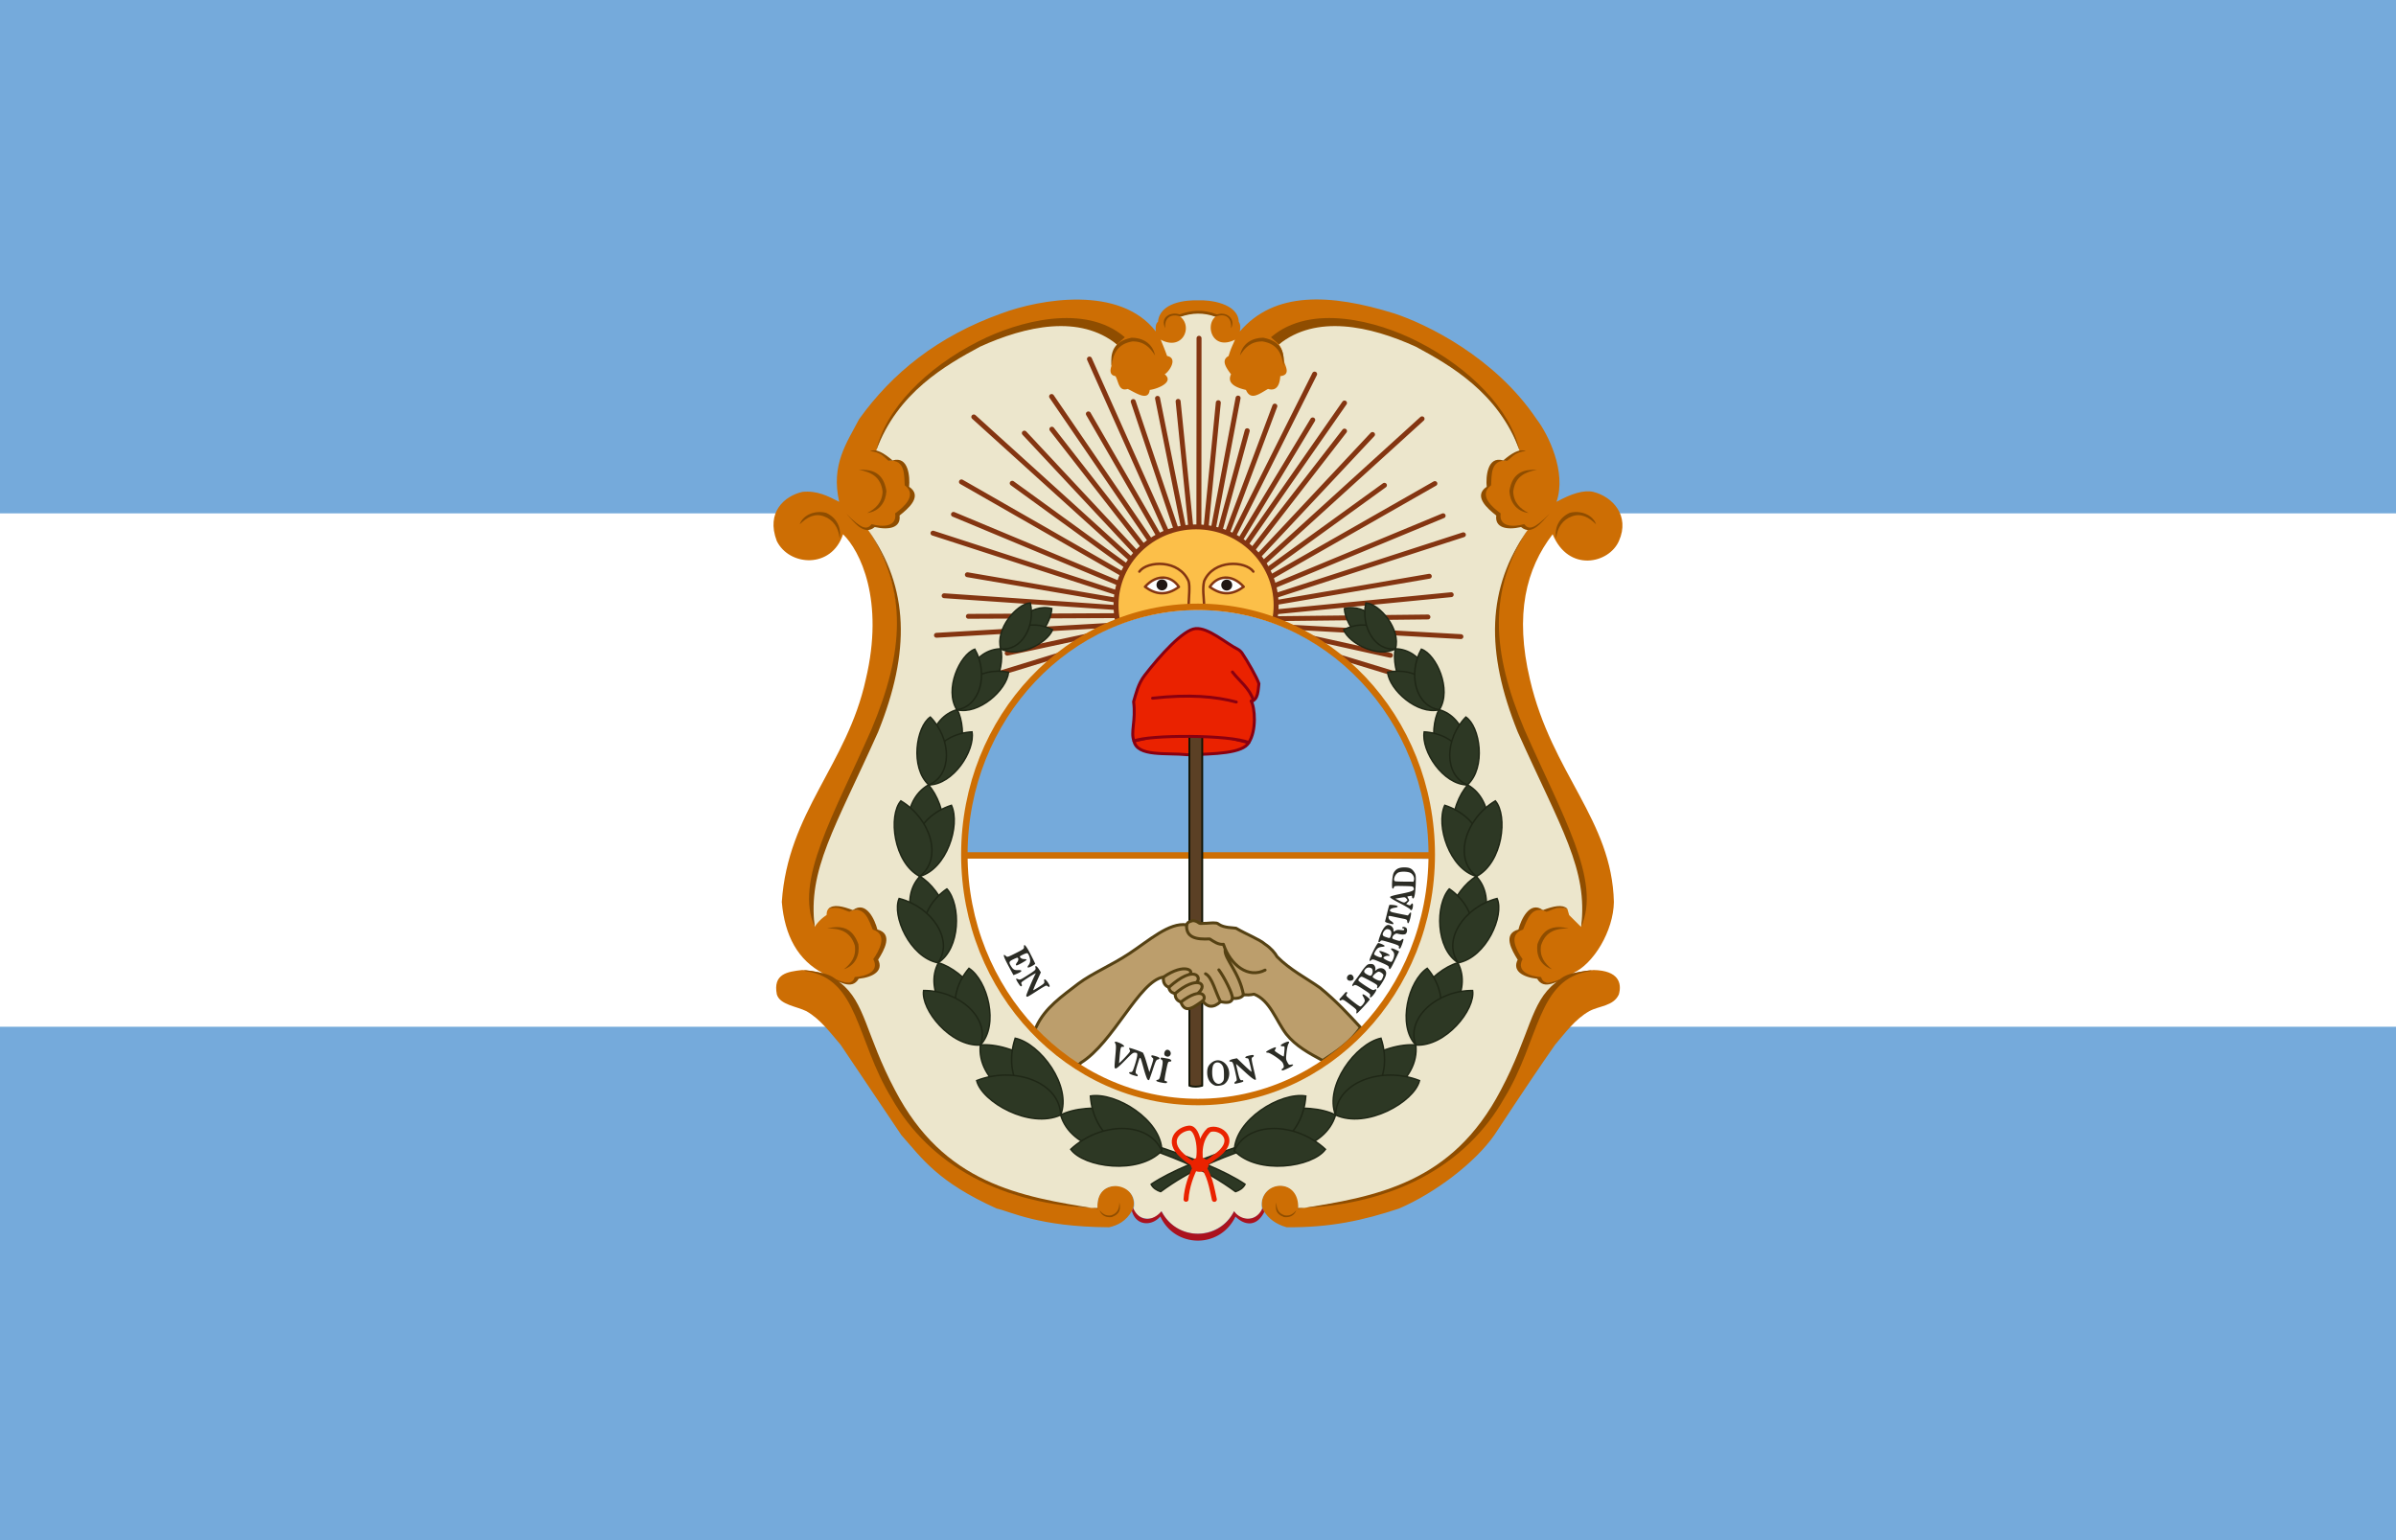 <svg width="370.42mm" height="899.981" viewBox="0 0 370.42 238.12" xmlns="http://www.w3.org/2000/svg">
	<path fill="#75aadb" d="M0 238.125H370.42V0H0z" />
	<path fill="#fff" d="M0 158.75H370.42V79.373H0z" />
	<path
		d="M200.71 186.788c.294-2.282-1.08-3.382-2.799-3.51-2.112.022-3.457 2.315-2.563 3.898.73 1.206 1.869 2.102 3.565 2.577 6.777.06 11.85-1.068 17.353-2.887 5.61-2.398 11.794-7.115 14.766-11.376 4.705-7.16 7.38-11.094 9.368-13.935 1.625-1.914 3.124-3.985 5.298-5.211 1.533-.847 3.723-.756 4.572-2.579.513-1.783-.057-3.712-3.903-3.785-1.06.078-2.204.323-3.283.528 3.294-1.412 6.36-6.62 6.422-11.045-.304-12.728-9.584-19.8-12.974-34.384-2.395-10.094-.606-17.134 3.506-22.478 2.463 5.966 8.73 4.53 10.246 1.042 1.753-3.942-1.015-6.868-3.972-7.593-1.429-.323-3.358.257-5.678 1.542 1.604-4.609-1.322-10.52-3.076-12.781-6.466-9.637-17.111-14.74-22-16.346-9.938-3.09-18.533-3.452-23.88 2.784.11-.579.112-1.092-.167-1.496-.096-2.847-4.486-3.422-6.328-3.314-1.862-.063-5.876.322-6.16 3.314-.359.254-.415.915-.329 1.496-5.57-7.19-17.889-5.02-23.88-2.784-9.849 3.524-16.88 9.204-22 16.346-1.914 3.687-4.384 7.014-3.076 12.781-1.705-.882-3.408-1.77-5.678-1.542-2.745.621-5.678 3.115-3.972 7.593 1.92 3.923 8.482 4.352 10.246-1.042 2.625 2.532 6.44 10.196 3.506 22.478-2.896 13.204-12.049 20.484-12.974 34.384.445 5.25 2.508 9.003 6.422 11.045-1.095-.292-2.537-.551-3.283-.528-2.304.258-4.532.592-3.904 3.785.49 1.595 3.04 1.819 4.573 2.579 2.132 1.223 3.662 3.292 5.298 5.211 2.682 3.995 4.733 7.058 9.368 13.935 3.234 3.65 5.576 7.228 14.766 11.376 1.984.394 6.43 2.834 17.353 2.887 1.298-.277 2.653-.94 3.565-2.577.911-1.798-.667-4.062-2.563-3.898-.893.224-2.924.335-2.8 3.51-1.483-3.044-.225-5.295 0-7.845h31.05c.636 4.926 2.294 5.319 0 7.845z"
		fill="#cd6e04" />
	<path
		d="M187.944 48.942c-1.774-.785-3.617-.705-5.51 0 2.045 1.517.415 5.406-2.988 3.575.349.86.713 1.736.985 2.521 1.785.345.248 2.499-.374 2.832 1.527 1.217-1.097 2.263-2.307 2.42-.21 1.86-2.256.38-3.41-.156-1.42.457-1.399-1.182-1.893-1.978-.717-.117-.936-.63-.615-1.572.042-1.258.532-2.233.822-3.335l-1.891-2.353-7.468-.907-8.704 1.915-6.59 3.038-6.7 5.266-3.32 3.997-1.6 2.858-.933 2.603 2.038 1.538 1.169.053 1.284.828.295 2.963.76 1.369-.902 2.084-1.383 1.138-.275 1.503-1.994.476-1.522-.323-.719.64.094.137.549.84 1.044 1.785 1.469 3.23.822 2.947.676 4.012-.27 6.03-1.627 6.877-3.973 10.435-3.792 7.306-2.073 5.327-1.041 3.736-.612 5.03.474 3.695a6.096 6.096 0 011.85-1.839c.033-.73.17-.755.278-.975l.81-.301.857.072 1.67.561.786-.189 1.226.057 1.021.897.756 1.902 1.328 1.124-.023 1.807-1.158 1.822.298 1.323-1.341 1.169-1.923.478-.439.658-.998.147-1.282-.256 2.832 4.413 2.406 5.433 3.97 9.106 5.916 7.139 5.701 4.041 6.356 2.722 5.858 1.286 3.95.64 2.055.198.759.074.211-.043c-.276-4.95 6.107-4.022 5.664-.272-.497 1.563 2.73 2.953 4.266.768 2.267 4.562 8.744 4.64 11.18 0 1.44 2.283 4.687.735 4.266-.768-.238-3.916 5.75-4.637 5.664.272l.26.025.682-.058 1.553-.177 5.526-.944 5.602-1.319 7.012-3.266 5.43-4.299 6.215-8.533 3.96-10.15 3.774-6.288-.788.214-1.302-.056-.619-.625-2.833-.903-.302-2.052-1.349-3.507 1.37-1.084 1.495-2.933 1.516-.254.751.194 2.658-.562.99.298.28.975 1.849 1.839.397-2.143-.201-5.576-4.948-13.413-6.018-13.44-2.271-9.462.412-7.292 1.48-4.847 1.633-3.255.91-1.447.345-.512-.716-.67-1.704.328-1.66-.458-.466-1.656-2.4-2.682.789-1.521.435-2.761.77-1.208 1.502-.11 2.202-1.532-1.172-3.109-3.539-5.248-5.331-4.55-7.874-4.59-8.441-2.147-8.567.786-2.282 2.442c.732 1.056.651 1.92.858 2.851.263.737.873 1.882-.65 2.056-.056 1.041-.399 2.429-1.894 1.978-1.301.721-2.662 1.891-3.41.155-1.24-.289-3.06-.88-2.307-2.42-.848-1.116-1.545-2.196-.375-2.83.329-1.162.658-1.733.986-2.522-3.537 1.764-4.67-2.278-2.988-3.575z"
		fill="#ece6cc" />
	<g fill="#8f4d00">
		<path
			d="M129.805 83.254c-.145-1.704-1.03-2.912-2.415-3.413-1.418-.531-2.623.114-3.746 1.222.48-1.445 2.37-2.228 4.081-1.765 2.065.937 2.34 2.957 2.08 3.956zM132.757 72.628c1.84.348 3.416 1.031 3.695 3.374-.07 1.753-1.1 2.643-2.37 3.32 2.004-.285 2.87-1.834 2.955-3.402-.45-2.935-2.275-3.35-4.28-3.292zM127.87 143.546c1.872-.002 3.552.374 4.278 2.622.269 1.734-.57 2.801-1.686 3.702 1.913-.654 2.464-2.337 2.245-3.892-1.009-2.797-2.881-2.864-4.838-2.432zM173.048 185.909c.001.877-.181 1.665-1.27 2.005-.84.126-1.357-.267-1.793-.79.317.897 1.132 1.155 1.885 1.052 1.355-.472 1.387-1.35 1.178-2.267z" />
		<path
			d="M140.549 75.262c2.154 1.453-.146 3.392-1.478 4.443.238 1.864-1.56 2.305-3.834 1.784-1.66 1.406-3.138-.705-4.436-2.095 2.451 2.48 3.241 2.553 3.962 1.649 1.694.485 3.941.429 3.628-1.668 1.229-.89 3.53-2.809 1.479-4.345-.1-1.488.137-4.048-2.484-3.782-.8-.59-1.252-1.382-2.879-1.493.974-.455 2.204.353 3.49 1.435 2.48-.756 2.7 2.606 2.552 4.072zM135.643 143.714c2.524.663 1.014 3.246.116 4.674.857 1.68-.688 2.685-3.008 2.942-1.087 1.87-3.197.367-4.893-.517 3.153 1.532 3.922 1.341 4.295.252 1.761-.1 3.86-.89 2.853-2.764.856-1.244 2.374-3.808-.081-4.582-.599-1.37-1.246-3.86-3.626-2.748-.955-.293-1.649-.891-3.22-.462.763-.748 2.197-.39 3.776.206 2.082-1.528 3.43 1.57 3.788 3z" />
		<path
			d="M173.896 52.139l-1.23 1.11c-5.742-4.643-14.028-2.889-21.157.354-5.254 2.839-12.77 7.073-16.048 16.063 1.427-6.4 7.705-12.8 15.823-16.896 6.144-3.13 16.456-5.918 22.612-.631zM125.953 143.321c-3.174-7.115 2.877-17.158 8.77-30.537 5.064-12 5.622-21.5-.51-30.85 6.338 8.984 6.553 18.803 1.539 31.246-6.7 14.94-10.902 21.258-9.799 30.141zM169.682 186.788c-14.717-.448-25.969-6.607-31.842-16.99-5.513-9.024-5.089-18.468-13.249-19.648-.442-.095-.195-.122 0-.108.974.068 2.555.384 3.205.598 1.007.33 1.417.769 2.106 1.304 3.904 3.031 3.913 8.036 8.47 16.613 7.528 14.386 19.14 16.46 31.373 18.355z" />
		<g>
			<path
				d="M171.832 56.584c.262-1.824.878-3.407 3.243-3.796 1.783-.018 2.738.95 3.487 2.164-.388-1.955-2.004-2.73-3.6-2.736-2.957.587-3.289 2.401-3.13 4.368zM198.436 56.584c-.262-1.824-.878-3.407-3.243-3.796-1.783-.018-2.738.95-3.487 2.164.388-1.955 2.004-2.73 3.6-2.736 2.957.587 3.289 2.401 3.13 4.368zM187.866 48.957c2.045-.74 2.583.674 2.454 1.783.698-1.23-.454-2.656-2.175-2.126-2.23-.852-4.071-.614-5.779 0-1.267-.458-3.098.353-2.216 2.126-.182-1.548.815-2.357 2.419-1.783 1.74-.59 3.504-.65 5.297 0z" />
		</g>
		<g>
			<path
				d="M240.587 83.254c.146-1.704 1.03-2.912 2.415-3.413 1.418-.531 2.624.114 3.746 1.222-.48-1.445-2.37-2.228-4.081-1.765-2.064.937-2.34 2.957-2.08 3.956zM237.635 72.628c-1.84.348-3.416 1.031-3.694 3.374.07 1.753 1.1 2.643 2.37 3.32-2.005-.285-2.871-1.834-2.956-3.402.45-2.935 2.275-3.35 4.28-3.292zM242.523 143.546c-1.873-.002-3.552.374-4.278 2.622-.27 1.734.57 2.801 1.686 3.702-1.914-.654-2.465-2.337-2.245-3.892 1.008-2.797 2.88-2.864 4.837-2.432zM197.345 185.909c-.002.877.18 1.665 1.27 2.005.84.126 1.356-.267 1.792-.79-.316.897-1.132 1.155-1.885 1.052-1.355-.472-1.387-1.35-1.177-2.267z" />
			<path
				d="M229.844 75.262c-2.154 1.453.146 3.392 1.477 4.443-.237 1.864 1.56 2.305 3.835 1.784 1.659 1.406 3.137-.705 4.436-2.095-2.452 2.48-3.242 2.553-3.963 1.649-1.693.485-3.94.429-3.628-1.668-1.229-.89-3.53-2.809-1.478-4.345.099-1.488-.137-4.048 2.484-3.782.8-.59 1.251-1.382 2.878-1.493-.973-.455-2.204.353-3.49 1.435-2.48-.756-2.7 2.606-2.551 4.072zM234.75 143.714c-2.524.663-1.015 3.246-.117 4.674-.856 1.68.688 2.685 3.009 2.942 1.086 1.87 3.196.367 4.892-.517-3.152 1.532-3.922 1.341-4.295.252-1.76-.1-3.86-.89-2.853-2.764-.856-1.244-2.373-3.808.082-4.582.598-1.37 1.245-3.86 3.625-2.748.955-.293 1.65-.891 3.22-.462-.763-.748-2.197-.39-3.776.206-2.082-1.528-3.43 1.57-3.788 3z" />
			<path
				d="M196.497 52.139l1.229 1.11c5.742-4.643 14.028-2.889 21.158.354 5.253 2.839 12.77 7.073 16.047 16.063-1.426-6.4-7.704-12.8-15.822-16.896-6.145-3.13-16.457-5.918-22.612-.631zM244.44 143.321c3.174-7.115-2.878-17.158-8.771-30.537-5.064-12-5.622-21.5.51-30.85-6.338 8.984-6.552 18.803-1.538 31.246 6.699 14.94 10.901 21.258 9.798 30.141zM200.71 186.788c14.717-.448 25.969-6.607 31.843-16.99 5.513-9.024 5.088-18.468 13.248-19.648.443-.095.196-.122 0-.108-.974.068-2.554.384-3.205.598-1.007.33-1.417.769-2.106 1.304-3.904 3.031-3.913 8.036-8.47 16.613-7.528 14.386-19.139 16.46-31.373 18.355z" />
		</g>
	</g>
	<path
		d="M174.992 187.24c.605 2.248 2.996 2.436 4.394.842 2.227 4.876 9.174 5.078 11.618.02 1.42 1.393 3.245 1.621 4.446-.696l.018-.042a2.6 2.6 0 01-.28-.552l-.013.032c-1.24 2.51-3.67 1.571-4.38.42-2.278 4.611-8.793 4.702-11.24.022-1.41 1.643-3.423 1.597-4.345-.441l-.025-.056a3.453 3.453 0 01-.194.452z"
		fill="#ab121e" />
	<g stroke="#843511" stroke-linecap="round" stroke-linejoin="round">
		<g transform="matrix(.291 0 0 .285 90.138 56.485)" stroke-width="2.646">
			<g fill="none">
				<path
					d="M327.26-14.699l-.082 106.46M337.5 20.254l-6.91 72.035M348 17.741L334.635 89.87M352.86 35.464l-15.151 56.717M367.53 22.108l-25.801 70.277M388.67 4.737l-43.668 88.985M387.66 29.601l-39.964 67.554M404.54 20.423l-53.06 77.751M404.54 35.659l-49.599 65.403M419.42 37.511l-62.414 68.006M445.74 29.005l-85.301 79.118M425.75 65.066l-63.076 46.575M452.54 64.14l-87.814 51.139M456.93 81.602l-90.923 38.505M467.69 91.921l-101.24 33.478M449.58 114.42l-82.369 14.428M461.23 124.43l-94.098 9.4M448.86 136.52l-82.721.934M466.38 147.18l-88.726-5.032M428.92 157.32l-42.889-9.709M434.84 168.48l-34.356-10.706M316.15 19.542l7.098 72.035M305.21 17.9l14.395 73.131M292.3 19.636l23.576 71.742M269.04-3.423l42.213 96.526M268.47 26.336l38.244 67.554M248.93 16.893l54.647 81.587M249.07 34.642l50.128 65.667M234.45 36.759l60.562 66.154M207.6 27.989l86.954 80.375M228.01 63.966l63.035 46.658M201.04 63.227l88.469 51.7M196.81 80.85l91.135 38.812M185.92 91.037l99.919 33.082M204.19 113.6l81.527 14.24M191.85 125l92.72 6.513M204.72 136.17l79.541-.376M187.77 146.45l98.645-5.786M225.35 156.17l50.297-11.032M219.57 167.6l43.484-13.616" />
			</g>
			<circle cx="325.69" cy="130.17" r="42.529" fill="#fcbf49" />
		</g>
		<path
			d="M176.14 88.377c1.24-1.697 6.157-1.908 7.612 1.479.243.75.038 2.578.003 3.705M193.77 88.377c-1.238-1.697-6.156-1.908-7.611 1.479-.283 1.14-.037 2.578 0 3.705"
			fill="none" stroke-width=".381" />
	</g>
	<g transform="matrix(.289 0 0 .285 -43.584 .834)">
		<path d="M763.32 315.4c6.474-7.243 14.208-5.993 18.152.066-6.74 5.059-12.663 4.102-18.152-.066z" fill="#fefefe"
			stroke="#843511" stroke-linecap="round" stroke-linejoin="round" stroke-width="1.328" />
		<ellipse cx="772.4" cy="314.39" rx="2.93" ry="2.979" fill="#211714" />
		<path d="M816.12 315.4c-6.474-7.243-14.208-5.993-18.152.066 6.74 5.059 12.663 4.102 18.152-.066z" fill="#fefefe"
			stroke="#843511" stroke-linecap="round" stroke-linejoin="round" stroke-width="1.328" />
		<ellipse transform="scale(-1 1)" cx="-807.04" cy="314.48" rx="2.93" ry="2.979" fill="#211714" />
	</g>
	<g transform="matrix(.291 0 0 .284 89.998 56.568)">
		<g fill="#2d3824" stroke="#1f2716">
			<g stroke-width=".794">
				<path
					d="M303.31 426.94c13.925 5.413 27.754 10.527 43.822 22.634 2.083-.751 3.949-1.829 5.064-4.03-10.332-7.098-27.229-14.195-48.576-21.292z"
					stroke-linecap="round" stroke-linejoin="round" />
				<path
					d="M254.22 407.83c5.373 18.691 31.532 24.368 53.742 19.518-6.28-24.691-39.73-26.81-53.742-19.518z" />
				<path
					d="M270.03 397.5c1.598 22.796 20.37 34.496 37.929 29.854-.285-16.939-24.434-32.081-37.929-29.854z" />
				<path
					d="M259.59 426.52c6.906 9.768 35.953 14.082 48.369.827-7.022-16.321-32.697-15.832-48.369-.827zM211.567 369.757c-1.95 19.35 20.232 34.333 42.655 38.075 3.336-25.257-26.937-39.643-42.655-38.075z" />
				<path
					d="M230.082 366.035c-6.98 21.76 6.107 39.593 24.135 41.802 6.024-15.834-10.778-38.86-24.135-41.802z" />
				<path
					d="M209.614 389.105c2.786 11.634 28.156 26.424 44.606 18.725-.462-17.761-24.483-26.84-44.606-18.725z" />
			</g>
			<g stroke-width=".907">
				<path
					d="M189.271 324.981c-7.864 15.087 5.295 34.459 22.297 44.776 10.908-19.437-9.018-40.95-22.297-44.776z"
					stroke-width=".793" />
				<path
					d="M205.521 327.966c-12.732 15.413-7.887 34.148 6.042 41.793 10.033-10.909 3.855-35.068-6.042-41.793z"
					stroke-width=".793" />
				<path
					d="M181.406 340.066c-1.512 10.355 14.299 30.604 30.161 29.688 5.39-14.58-11.18-29.75-30.16-29.688z"
					stroke-width=".793" />
			</g>
			<g stroke-width=".945">
				<path
					d="M179.45 277.927c-11.035 12.042-3.636 33.27 9.574 47.056 14.936-15.32 1.792-40.214-9.574-47.056z"
					stroke-width=".794" />
				<path
					d="M193.78 284.726c-15.63 11.136-15.784 29.713-4.762 40.258 12.01-7.63 12.273-31.567 4.763-40.258z"
					stroke-width=".794" />
				<path d="M168.415 289.967c-3.97 9.228 5.67 31.929 20.608 35.013 8.615-12.184-2.99-30.363-20.608-35.013z"
					stroke-width=".794" />
			</g>
			<g stroke-width=".908">
				<path
					d="M183.949 228.147c-14.619 8.687-13.622 32.072-4.597 49.783 19.493-10.784 13.87-39.547 4.597-49.783z"
					stroke-width=".794" />
				<path d="M196.19 239.23c-18.927 6.404-24.662 24.876-16.844 38.7 14.265-3.996 21.72-27.779 16.845-38.7z"
					stroke-width=".794" />
				<path
					d="M169.33 236.832c-6.73 8.006-3.942 33.532 10.022 41.095 12.249-9.557 6.144-31.165-10.022-41.095z"
					stroke-width=".794" />
			</g>
			<g stroke-width="1.039">
				<path d="M199.28 187.142c-14.3 4.04-18.73 24.005-15.102 40.991 18.886-4.71 20.623-30.26 15.101-40.99z"
					stroke-width=".794" />
				<path
					d="M207.116 199.258c-17.422 1.14-26.427 15.441-22.943 28.873 12.943-.158 24.597-18.555 22.943-28.873z"
					stroke-width=".794" />
				<path d="M184.98 191.18c-7.486 5.241-10.884 27.418-.801 36.95 12.494-5.307 12.21-24.924.802-36.95z"
					stroke-width=".794" />
			</g>
			<g stroke-width="1.119">
				<path d="M222.419 154.034c-13.794.204-22.543 17.056-23.351 33.162 18.07.291 25.738-22.214 23.35-33.162z"
					stroke-width=".794" />
				<path
					d="M226.552 166.777c-15.903-3.143-27.402 7.532-27.488 20.416 11.649 2.953 26.503-10.763 27.488-20.416z"
					stroke-width=".794" />
				<path
					d="M208.626 154.236c-7.97 2.912-16.323 21.994-9.557 32.958 12.478-1.773 16.916-19.44 9.557-32.958z"
					stroke-width=".794" />
			</g>
			<g stroke-width="1.302">
				<path
					d="M249.526 132.139c-11.447-3.083-22.649 8.78-27.114 21.898 14.863 4.5 26.506-12.289 27.114-21.898z"
					stroke-width=".794" />
				<path d="M249.937 143.643c-12.4-6.346-24.419-.235-27.527 10.39 8.93 5.187 24.438-2.646 27.527-10.39z"
					stroke-width=".794" />
				<path
					d="M238.08 129.054c-7.272.528-18.673 14.327-15.666 24.982 10.729 1.476 18.56-12.077 15.667-24.982z"
					stroke-width=".794" />
			</g>
		</g>
		<g fill="#2d3824" stroke="#1f2716">
			<g stroke-width=".794">
				<path
					d="M351.17 426.94c-13.925 5.413-27.754 10.527-43.822 22.634-2.083-.75-3.949-1.828-5.064-4.03 10.332-7.097 27.229-14.194 48.576-21.291z"
					stroke-linecap="round" stroke-linejoin="round" />
				<path
					d="M400.26 407.83c-5.373 18.691-31.532 24.368-53.742 19.518 6.28-24.69 39.73-26.81 53.742-19.518z" />
				<path
					d="M384.45 397.5c-1.598 22.796-20.37 34.496-37.929 29.854.285-16.939 24.434-32.08 37.929-29.854z" />
				<path
					d="M394.89 426.52c-6.906 9.768-35.953 14.082-48.369.827 7.022-16.32 32.697-15.832 48.369-.827zM442.913 369.758c1.95 19.35-20.232 34.333-42.655 38.075-3.336-25.258 26.937-39.644 42.655-38.075z" />
				<path
					d="M424.398 366.036c6.98 21.76-6.107 39.593-24.135 41.801-6.024-15.834 10.778-38.86 24.135-41.801z" />
				<path
					d="M444.866 389.106c-2.786 11.633-28.156 26.423-44.606 18.725.462-17.762 24.483-26.84 44.606-18.725z" />
			</g>
			<g stroke-width=".907">
				<path
					d="M465.209 324.982c7.864 15.087-5.295 34.458-22.297 44.775-10.908-19.437 9.018-40.95 22.297-44.775z"
					stroke-width=".793" />
				<path
					d="M448.959 327.966c12.732 15.414 7.887 34.148-6.042 41.793-10.033-10.909-3.855-35.068 6.042-41.793z"
					stroke-width=".793" />
				<path d="M473.074 340.066c1.512 10.356-14.299 30.604-30.161 29.689-5.39-14.58 11.18-29.75 30.16-29.689z"
					stroke-width=".793" />
			</g>
			<g stroke-width=".945">
				<path
					d="M475.03 277.928c11.035 12.041 3.636 33.27-9.574 47.056-14.936-15.321-1.792-40.214 9.574-47.056z"
					stroke-width=".794" />
				<path d="M460.7 284.726c15.63 11.137 15.784 29.713 4.762 40.258-12.01-7.629-12.273-31.566-4.763-40.258z"
					stroke-width=".794" />
				<path d="M486.065 289.967c3.97 9.229-5.67 31.93-20.608 35.014-8.615-12.185 2.99-30.364 20.608-35.014z"
					stroke-width=".794" />
			</g>
			<g stroke-width=".908">
				<path
					d="M470.531 228.147c14.619 8.688 13.622 32.073 4.597 49.784-19.493-10.784-13.87-39.548-4.597-49.784z"
					stroke-width=".794" />
				<path d="M458.29 239.23c18.927 6.405 24.662 24.876 16.844 38.7-14.265-3.996-21.72-27.779-16.845-38.7z"
					stroke-width=".794" />
				<path d="M485.15 236.832c6.73 8.006 3.942 33.532-10.022 41.096-12.249-9.557-6.144-31.166 10.022-41.096z"
					stroke-width=".794" />
			</g>
			<g stroke-width="1.039">
				<path d="M455.2 187.143c14.3 4.039 18.73 24.005 15.102 40.99-18.886-4.71-20.623-30.26-15.101-40.99z"
					stroke-width=".794" />
				<path
					d="M447.364 199.258c17.422 1.14 26.427 15.442 22.943 28.873-12.943-.158-24.597-18.555-22.943-28.873z"
					stroke-width=".794" />
				<path d="M469.5 191.18c7.486 5.242 10.884 27.419.801 36.951-12.494-5.307-12.21-24.925-.802-36.951z"
					stroke-width=".794" />
			</g>
			<g stroke-width="1.119">
				<path d="M432.061 154.035c13.794.203 22.543 17.055 23.351 33.161-18.07.291-25.738-22.214-23.35-33.161z"
					stroke-width=".794" />
				<path
					d="M427.928 166.778c15.903-3.144 27.402 7.532 27.488 20.415-11.649 2.954-26.503-10.763-27.488-20.415z"
					stroke-width=".794" />
				<path d="M445.854 154.237c7.97 2.911 16.323 21.994 9.557 32.957-12.478-1.773-16.916-19.44-9.557-32.957z"
					stroke-width=".794" />
			</g>
			<g stroke-width="1.302">
				<path d="M404.954 132.14c11.447-3.084 22.649 8.78 27.114 21.897-14.863 4.5-26.506-12.289-27.114-21.898z"
					stroke-width=".794" />
				<path d="M404.543 143.644c12.4-6.347 24.419-.236 27.527 10.39-8.93 5.187-24.438-2.646-27.527-10.39z"
					stroke-width=".794" />
				<path d="M416.4 129.055c7.272.527 18.673 14.327 15.666 24.981-10.729 1.476-18.56-12.076-15.667-24.981z"
					stroke-width=".794" />
			</g>
		</g>
		<path
			d="M320.83 453.76c.363-6.609 2.89-13.798 5.58-18.747 2.807-5.166 1.319-20.258-3.875-20.062-5.606.47-12.638 6.991-3.679 15.068 2.465 2.221 4.103 3.74 7.553 4.994 2.995-.4 6.006-.955 9.272-4.06 14.138-9.451 2.982-17.461-2.604-14.968-7.16 6.88-4.134 18.89-4.134 18.89 4.434 4.672 5.632 13.043 6.925 18.937"
			fill="none" stroke="#ea2200" stroke-linecap="round" stroke-linejoin="round" stroke-width="2.646" />
		<ellipse cx="328.11" cy="434.88" rx="4.754" ry="3.908" fill="#ea2200" />
	</g>
	<path
		d="M221.34 132.123c0 21.126-16.193 38.26-36.128 38.26-19.934 0-36.128-17.135-36.128-38.26 0-21.164 16.194-38.299 36.128-38.299 19.935 0 36.129 17.134 36.129 38.299z"
		fill="#fff" fill-rule="evenodd" />
	<path d="M149.084 132.576c0-21.126 16.146-38.26 36.128-38.26 19.935 0 36.082 17.135 36.082 38.26v.226l-36.082-.226z"
		fill="#75aadb" fill-rule="evenodd" />
	<path transform="matrix(1.078 0 0 1.078 214.785 120.307)" d="M-61.243 11.09H6.354" fill="none" stroke="#cd6e04"
		stroke-width=".927" />
	<g stroke-linecap="round" stroke-linejoin="round">
		<path d="M757.42 399.1c1.78 8.663 17.409 6.253 28.567 7.418 14.884-.378 29.725-.775 32.835-6.569l-31.655-7.773z"
			fill="#ea2200" stroke="#8a0010" stroke-width="1.593" transform="matrix(.289 0 0 .285 -43.584 .834)" />
		<path d="M787.06 586.08c2.296.767 4.591.63 6.887 0V392.19h-6.887z" fill="#5b4025" stroke="#111404"
			stroke-width=".994" transform="matrix(.289 0 0 .285 -43.584 .834)" />
		<path
			d="M757.42 399.1c7.457-3.49 51.914-3.53 61.401.85 4.302-6.524 3.314-19.167 1.278-22.554 3.857-.396 3.757-6.39 4.157-9.426-.965-3.145-6.163-12.372-9.093-16.728-.597-.887-1.751-1.696-1.751-1.696-7.21-3.712-16.138-12.09-23.078-11.457-6.563.556-18.983 14.6-27.123 25.27-3.62 4.745-4.709 10.098-5.99 14.366 1.313 10.514-1.725 16.438.2 21.376z"
			fill="#ea2200" stroke="#8a0010" stroke-width="1.593" transform="matrix(.289 0 0 .285 -43.584 .834)" />
	</g>
	<g stroke-linecap="round" stroke-linejoin="round">
		<path d="M190.531 103.9c1.05 1.377 2.662 2.505 3.244 4.395M178.184 107.952c5.713-.638 9.728-.262 12.946.592"
			fill="none" stroke="#8a0010" stroke-width=".457" />
		<g stroke="#554113" stroke-width="1.587">
			<path
				d="M-957.31 656.68c-1.194 1.532-.034 3.132.947 4.282 5.736 6.72 19.954 19.467 22.366 15.304 17.167-10.78 30.704-44.294 43.506-46.385-.321 2.78.616 4.64 2.828 5.569.285 1.715 1.193 2.971 3.325 3.325-.07 2.316.92 3.862 2.994 4.62 2.405 7.203 7.89 1.764 11.44-.564 2.49 3.464 5.56 3.962 9.427.402 3.015.59 5.718.783 6.285-1.754 2.29-.02 4.562-.068 5.774-1.973 1.873.071 3.743.125 5.521-.375 8.424 3.296 11.51 14.152 17.002 21.6 5.034 6.481 11.97 10.33 19.133 14.293 7.47-5.06 14.886-10.177 19.878-17.905-6.403-7.182-12.919-14.404-21.235-21.398-7.008-5.154-15.848-9.713-22.634-16.847-1.165-2.087-3.2-4.637-6.408-6.821-2.69-2.468-9.953-5.41-15.193-8.579-1.613-.3-6.103-.14-8.902-2.038-.409-.277-.716-.587-1.413-.736-2.545-.304-2.97.129-8.297.229-1.069.02-1.473-1.389-4.054-1.545-1.305.39-2.731.568-3.289 2.266-9.163-1.417-19.807 8.514-30.062 15.467-9.376 6.404-19.432 10.607-26.872 16.33-8.488 6.763-17.55 13.028-22.067 23.233z"
				fill="#bc9e6c" transform="matrix(.294 0 0 .286 441.675 -29.08)" />
			<g fill="none">
				<path
					d="M-878.31 601.65c-.416 6.989 5.149 7.997 12.106 7.612 2.332 1.522 4.637 3.235 7.235 2.894 3.762 11.497 13.18 18.628 21.91 13.953M-848.42 639.51c-2.152-12.285-10.12-19.551-9.62-24.353M-861.36 625.99c2.684 3.699 7.3 12.846 7.162 15.493M-868.37 628.11c3.504 1.77 5.262 10.085 7.893 15.128M-881.35 643.4c11.655-9.082 13.79-2.452 11.44-.563M-884.34 638.78c11.242-9.933 17.761-5.368 12.121-.24M-887.67 635.45c13.784-12.715 17.435-5.097 14.587-2.779M-890.49 629.88c11.405-8.005 16.532-3.096 13.571-1.447"
					transform="matrix(.294 0 0 .286 441.675 -29.08)" />
			</g>
		</g>
	</g>
	<path
		d="M221.347 132.127c0 21.126-16.194 38.26-36.129 38.26-19.934 0-36.128-17.134-36.128-38.26 0-21.163 16.194-38.298 36.128-38.298 19.935 0 36.129 17.135 36.129 38.298z"
		fill="none" stroke="#cd6e04" stroke-width="1" />
	<g fill="#2b2c25">
		<path
			d="M187.847 167.843c-.776-.31-1.212-1.031-1.216-2.009-.003-.712.173-1.114.661-1.514.626-.512 1.373-.51 2.002.005 1.001.82.99 2.582-.022 3.299-.299.211-1.126.338-1.425.219zm1.116-.53c.243-.252.268-.369.263-1.213-.005-.673-.06-1.034-.2-1.29-.361-.663-1.135-.735-1.454-.134-.192.361-.225 1.485-.06 2.044.245.832.945 1.118 1.45.593zm1.875.145c0-.076.095-.196.21-.266.207-.126.206-.155-.054-1.347-.323-1.477-.418-1.704-.708-1.704-.464 0-.211-.283.358-.4l.581-.12 1.136 1.093c.624.602 1.134 1.047 1.132.989-.005-.21-.412-1.861-.487-1.98-.042-.067-.178-.121-.301-.121-.303 0-.204-.24.134-.327.772-.198.99-.207.99-.044 0 .089-.076.19-.167.224-.23.086-.213.294.166 1.89.183.77.333 1.444.333 1.5 0 .316-.544-.04-1.72-1.13-.73-.675-1.335-1.22-1.344-1.212-.01.008.105.548.256 1.2.265 1.146.394 1.398.666 1.301.071-.025.156.023.19.106.057.147-.087.204-1.067.419-.21.046-.304.023-.304-.071zm-11.498-.121c-.62-.13-.762-.3-.334-.397.226-.051.285-.191.501-1.186.294-1.35.315-1.812.088-1.897-.092-.035-.167-.132-.167-.218 0-.158.09-.153 1.218.06.467.09.62.442.191.442-.256 0-.282.067-.56 1.415-.16.778-.264 1.458-.231 1.51.033.052.132.094.22.094.087 0 .16.073.16.162 0 .188-.242.191-1.086.015zm-1.924-.42c-.092-.074-.357-.813-.587-1.644-.593-2.13-.53-2.062-.882-.966-.422 1.318-.468 1.647-.244 1.73.173.065.26.368.107.368-.04 0-.339-.081-.664-.181-.608-.186-.801-.466-.323-.466.243 0 .301-.102.624-1.105.196-.608.361-1.275.369-1.482.011-.347-.016-.38-.331-.41-.31-.03-.465.09-1.574 1.221-.839.855-1.294 1.243-1.429 1.217-.222-.043-.222-.02-.025-2.237.093-1.042.089-1.397-.018-1.59-.21-.383-.053-.412.645-.119.658.276.944.649.459.597-.28-.03-.32.118-.47 1.748l-.075.805.346-.32c.19-.176.592-.595.894-.933.488-.546.533-.637.409-.83-.077-.12-.107-.25-.068-.288.06-.058 1.512.434 2.08.705.096.046.346.697.599 1.557l.434 1.477.337-1.042c.315-.972.325-1.052.149-1.178-.225-.16-.25-.38-.043-.38.08 0 .382.078.67.173.55.183.62.372.174.475-.233.054-.329.252-.767 1.587-.275.838-.53 1.552-.564 1.585-.035.032-.14 0-.232-.074zm20.732-1.517c0-.087.075-.185.166-.22.214-.08.212-.4-.007-.847-.2-.406-2.006-1.63-2.325-1.574-.106.019-.214-.024-.24-.096-.049-.137 1.395-.836 1.505-.728.034.032-.002.16-.081.283-.08.123-.102.257-.052.3.37.305 1.288.872 1.336.826.033-.032.084-.4.115-.817.056-.757.055-.758-.23-.758-.497 0-.435-.199.152-.489.689-.34.979-.298.71.102-.103.152-.228.714-.297 1.325-.11.996-.104 1.088.12 1.514.217.414.266.448.569.389.547-.107.387.148-.306.486-.883.431-1.135.499-1.135.304zm-17.972-2.13c-.362-.205-.133-.962.291-.962.41 0 .68.52.442.85-.178.247-.427.285-.733.112zm26.928-8.822l.318-.348c.227-.248.47-.521.539-.611.068-.09.181-.128.255-.084.1.06.102.117.008.227-.069.081-.109.217-.089.302.043.18 1.969 1.685 2.16 1.687.202.003.702-.636.701-.896 0-.13-.098-.39-.217-.581-.317-.507-.079-.548.5-.087.271.217.493.42.493.454 0 .115-1.907 2.19-2.014 2.19-.06 0-.08-.133-.047-.297.056-.27-.029-.365-.93-1.05-1.05-.8-1.182-.866-1.427-.713-.226.193-.32-.13-.25-.193zm4.713-.494c.062-.242-.034-.334-1.012-.97-1.09-.71-1.327-.8-1.546-.587-.086.085-.142.083-.199-.006-.044-.07.185-.462.523-.899.331-.426.721-.97.867-1.207.147-.237.435-.613.64-.835.31-.335.45-.405.803-.405.334 0 .468.06.61.27.1.148.158.389.13.535l-.053.264.276-.21c.378-.29.922-.274 1.223.038.41.424.269.974-.576 2.257-.427.649-.697.815-.58.357.063-.241-.025-.314-1.053-.876-.617-.337-1.21-.635-1.317-.663-.194-.049-.553.321-.553.57 0 .067.507.45 1.128.852.96.622 1.158.712 1.334.606.41-.25.412.016.004.589-.446.625-.769.785-.649.32zm1.9-2.695c.088-.206.16-.422.16-.48 0-.19-.477-.548-.728-.548-.246 0-.934.592-.933.803 0 .156.77.573 1.085.587.191.01.295-.081.415-.362zm-1.616-.59c.19-.346.139-.849-.1-.973-.336-.175-.644-.132-.89.124-.327.343-.278.554.19.819.515.29.654.296.8.03zm-3.74.835c-.296-.288-.015-.841.426-.841.319 0 .595.468.442.747-.138.25-.65.306-.868.094zm6.457-1.681c-.06-.042-.11-.173-.11-.29 0-.167-.265-.325-1.247-.744-1.188-.506-1.257-.522-1.457-.346-.44.387-.343-.079.277-1.34.349-.711.7-1.293.78-1.293.275 0 1.047.35 1.01.458-.02.06-.222.119-.448.132-.226.013-.516.116-.644.23-.248.218-.542.71-.542.906 0 .152.963.572 1.109.484.181-.11.124-.402-.131-.666-.377-.39-.16-.418.686-.087.711.279.982.564.494.52-.31-.027-.718.158-.718.326 0 .135.933.609 1.199.609.168 0 .462-.7.462-1.103a.788.788 0 00-.278-.624c-.43-.393-.162-.487.483-.169l.563.278-.476.998c-.734 1.536-.892 1.804-1.012 1.72zm1.466-3.214c-.036-.036-.039-.133-.006-.217.072-.182-.28-.336-1.71-.753-.986-.287-1.03-.291-1.174-.101-.081.109-.2.166-.263.128-.073-.044.019-.429.256-1.067.38-1.028.824-1.592 1.252-1.592.36 0 .789.416.789.765 0 .316.002.317.28.14.21-.134.42-.163.83-.116.438.05.551.031.551-.093 0-.087-.079-.157-.175-.157s-.154-.06-.127-.135c.053-.15.392-.121.607.05.198.16.17.685-.048.898-.183.177-.645.174-1.316-.01-.267-.073-.66.217-.764.565-.062.209 0 .256.542.423.572.176.625.176.816.007.424-.373.454-.198.118.698-.226.604-.311.709-.458.567zm-1.297-1.83c.265-.678.05-1.125-.541-1.125-.275 0-.68.485-.68.814 0 .192.103.282.47.408.633.218.628.219.751-.097zm-.368-2.054c-.415-.124-.52-.2-.474-.343.032-.101.18-.684.327-1.296.148-.612.295-1.138.326-1.168.031-.03.335-.022.676.02.735.089.832.317.17.403-.827.108-1.043.54-.355.713.229.057.856.191 1.393.298l.978.193.206-.265c.32-.414.37-.191.155.698-.196.81-.4 1.011-.468.46-.03-.249-.106-.295-.664-.404a70.72 70.72 0 01-1.33-.276c-.92-.201-.927-.2-.886.142.022.194.157.37.39.512.356.218.487.494.226.48-.076-.005-.378-.08-.67-.167zm3.404-2.124c-.034-.088-.758-.516-1.607-.953-1.047-.537-1.535-.845-1.514-.954.022-.117.507-.259 1.745-.51 1.8-.365 2.056-.49 1.89-.93-.083-.218-.17-.233-1.53-.262-1.368-.028-1.444-.018-1.5.19-.032.12-.12.218-.195.218-.207 0-.083-2.005.152-2.445.317-.596.8-.844 1.645-.844.837 0 1.206.19 1.582.816.182.301.213.532.192 1.39-.042 1.646-.195 2.592-.419 2.592-.086 0-.156-.102-.156-.228 0-.184-.049-.215-.25-.163a2.112 2.112 0 01-.394.066c-.108.002-.095.083.05.323.19.313.189.326-.064.588l-.259.268.304.135c.264.117.324.11.451-.06.224-.299.351-.127.28.378-.064.462-.288.676-.403.385zm-.618-1.233c.228-.187.228-.192.02-.436-.205-.238-.238-.242-.96-.12l-.747.127.602.304c.718.361.787.37 1.086.125zm1.19-3.318c.1-.392-.153-.897-.552-1.099-.438-.22-1.496-.24-1.89-.034-.502.261-.834 1.192-.476 1.333.076.03.748.058 1.493.063l1.355.008.07-.271zm-59.943 17.923c-.044-.11 1.197-3.022 1.477-3.466.12-.19-2.073 1.18-2.21 1.382-.042.06-.031.19.023.29.097.175.043.317-.121.317-.126 0-.805-1.079-.727-1.155.038-.037.186-.007.329.067.236.123.353.075 1.301-.53 1.358-.866 1.441-.943 1.36-1.255-.11-.43.208-.292.535.232l.299.479-.612 1.36c-.336.749-.593 1.378-.571 1.4.022.021.429-.21.904-.516.798-.514.859-.578.801-.858-.098-.478.191-.374.58.208.219.328.303.548.234.615-.068.066-.154.057-.24-.026a.479.479 0 00-.28-.13c-.08 0-.742.389-1.47.863-.727.475-1.375.863-1.44.863-.064 0-.142-.063-.172-.14zm-2.788-4.71c-.768-1.442-.881-1.915-.345-1.443.22.194.252.185 1.516-.45 1.193-.599 1.29-.67 1.27-.942-.046-.65.315-.258 1.017 1.106.397.77.72 1.437.72 1.483 0 .045-.248.214-.55.376-.61.328-.81.24-.453-.202.13-.16.229-.442.229-.65 0-.397-.239-1.044-.428-1.158-.065-.039-.374.055-.686.21-.551.271-.563.287-.375.489.118.127.339.208.564.208.204 0 .371.045.371.099 0 .109-1.349.872-1.541.872-.184 0-.145-.193.106-.523.218-.286.206-.663-.02-.663-.057 0-.35.122-.653.271-.62.306-.667.458-.314 1.02.338.541.533.653 1.085.627.717-.034.7.19-.04.51a10.86 10.86 0 01-.648.265c-.013-.002-.384-.679-.825-1.505z" />
	</g>
</svg>